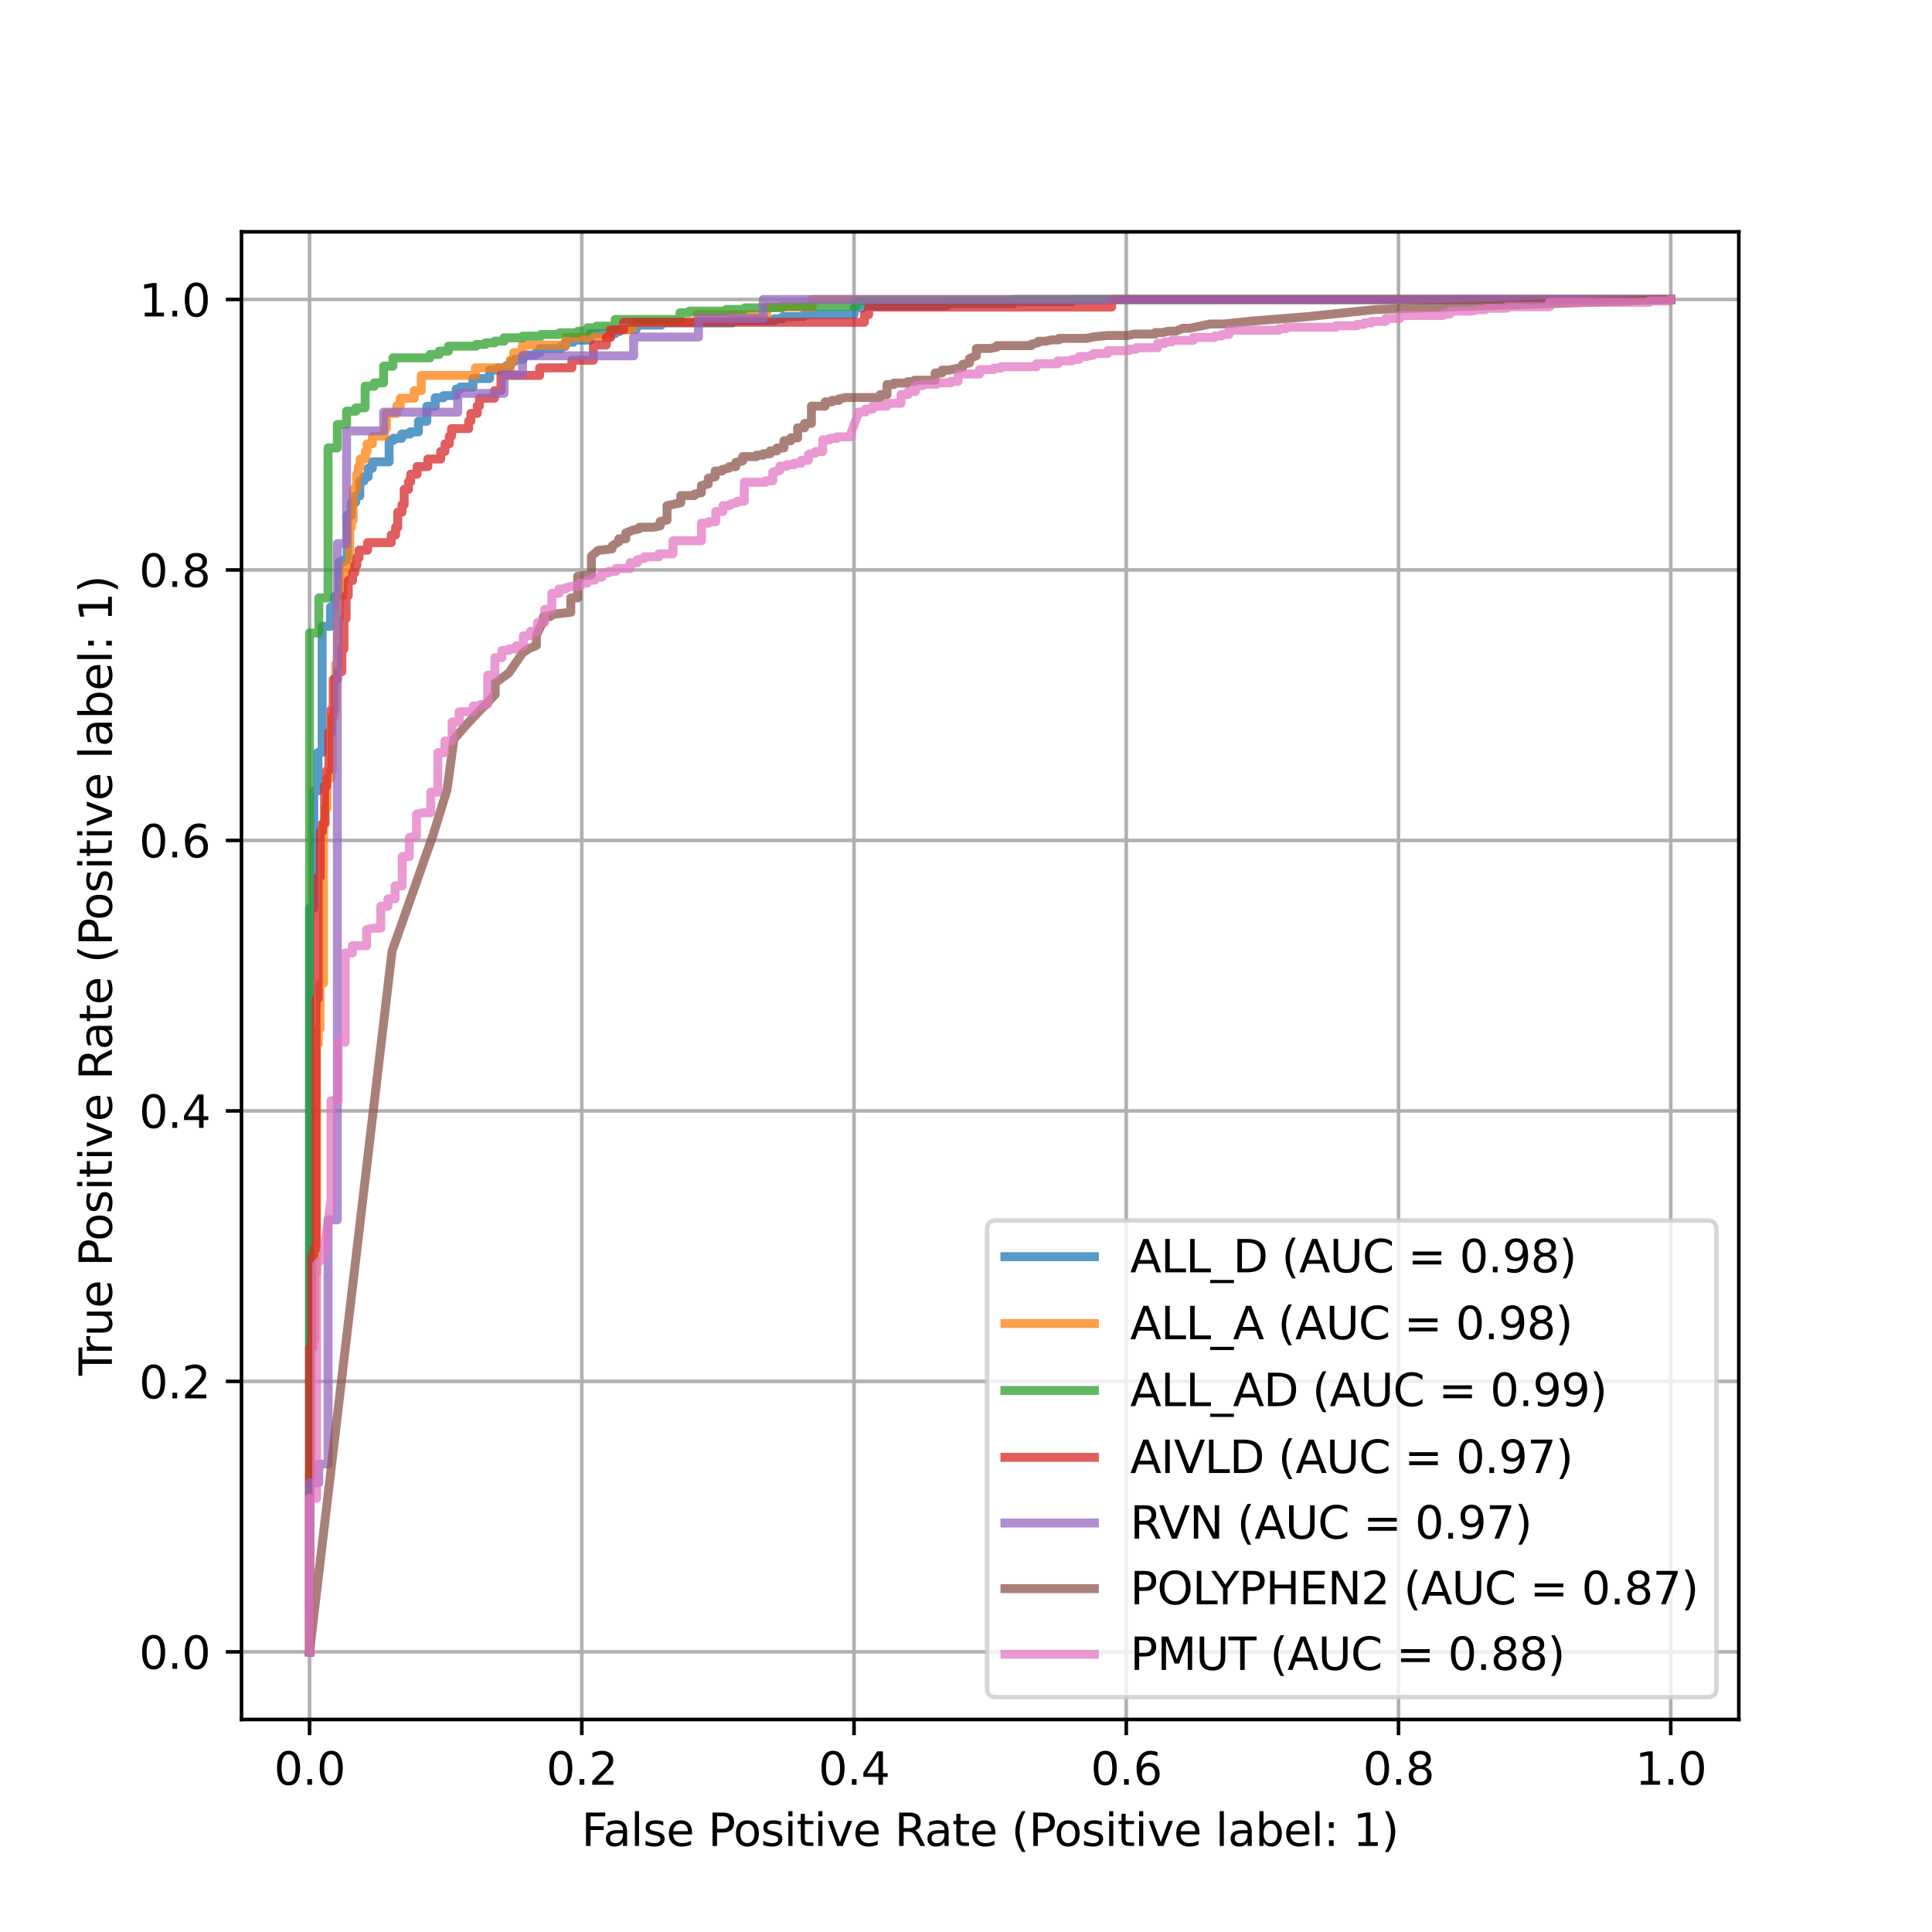 <?xml version="1.0" encoding="utf-8" standalone="no"?>
<!DOCTYPE svg PUBLIC "-//W3C//DTD SVG 1.1//EN"
  "http://www.w3.org/Graphics/SVG/1.1/DTD/svg11.dtd">
<svg xmlns:xlink="http://www.w3.org/1999/xlink" width="432pt" height="432pt" viewBox="0 0 432 432" xmlns="http://www.w3.org/2000/svg" version="1.1">
 <defs>
  <style type="text/css">*{stroke-linejoin: round; stroke-linecap: butt}</style>
 </defs>
 <g id="figure_1">
  <g id="patch_1">
   <path d="M 0 432 
L 432 432 
L 432 0 
L 0 0 
z
" style="fill: #ffffff"/>
  </g>
  <g id="axes_1">
   <g id="patch_2">
    <path d="M 54 384.48 
L 388.8 384.48 
L 388.8 51.84 
L 54 51.84 
z
" style="fill: #ffffff"/>
   </g>
   <g id="matplotlib.axis_1">
    <g id="xtick_1">
     <g id="line2d_1">
      <path d="M 69.218 384.48 
L 69.218 51.84 
" clip-path="url(#p9b40e32cd2)" style="fill: none; stroke: #b0b0b0; stroke-width: 0.8; stroke-linecap: square"/>
     </g>
     <g id="line2d_2">
      <defs>
       <path id="md76ec508ba" d="M 0 0 
L 0 3.5 
" style="stroke: #000000; stroke-width: 0.8"/>
      </defs>
      <g>
       <use xlink:href="#md76ec508ba" x="69.218" y="384.48" style="stroke: #000000; stroke-width: 0.8"/>
      </g>
     </g>
     <g id="text_1">
      <!-- 0.0 -->
      <g transform="translate(61.267 399.078) scale(0.1 -0.1)">
       <defs>
        <path id="DejaVuSans-30" d="M 2034 4250 
Q 1547 4250 1301 3770 
Q 1056 3291 1056 2328 
Q 1056 1369 1301 889 
Q 1547 409 2034 409 
Q 2525 409 2770 889 
Q 3016 1369 3016 2328 
Q 3016 3291 2770 3770 
Q 2525 4250 2034 4250 
z
M 2034 4750 
Q 2819 4750 3233 4129 
Q 3647 3509 3647 2328 
Q 3647 1150 3233 529 
Q 2819 -91 2034 -91 
Q 1250 -91 836 529 
Q 422 1150 422 2328 
Q 422 3509 836 4129 
Q 1250 4750 2034 4750 
z
" transform="scale(0.016)"/>
        <path id="DejaVuSans-2e" d="M 684 794 
L 1344 794 
L 1344 0 
L 684 0 
L 684 794 
z
" transform="scale(0.016)"/>
       </defs>
       <use xlink:href="#DejaVuSans-30"/>
       <use xlink:href="#DejaVuSans-2e" x="63.623"/>
       <use xlink:href="#DejaVuSans-30" x="95.41"/>
      </g>
     </g>
    </g>
    <g id="xtick_2">
     <g id="line2d_3">
      <path d="M 130.091 384.48 
L 130.091 51.84 
" clip-path="url(#p9b40e32cd2)" style="fill: none; stroke: #b0b0b0; stroke-width: 0.8; stroke-linecap: square"/>
     </g>
     <g id="line2d_4">
      <g>
       <use xlink:href="#md76ec508ba" x="130.091" y="384.48" style="stroke: #000000; stroke-width: 0.8"/>
      </g>
     </g>
     <g id="text_2">
      <!-- 0.2 -->
      <g transform="translate(122.139 399.078) scale(0.1 -0.1)">
       <defs>
        <path id="DejaVuSans-32" d="M 1228 531 
L 3431 531 
L 3431 0 
L 469 0 
L 469 531 
Q 828 903 1448 1529 
Q 2069 2156 2228 2338 
Q 2531 2678 2651 2914 
Q 2772 3150 2772 3378 
Q 2772 3750 2511 3984 
Q 2250 4219 1831 4219 
Q 1534 4219 1204 4116 
Q 875 4013 500 3803 
L 500 4441 
Q 881 4594 1212 4672 
Q 1544 4750 1819 4750 
Q 2544 4750 2975 4387 
Q 3406 4025 3406 3419 
Q 3406 3131 3298 2873 
Q 3191 2616 2906 2266 
Q 2828 2175 2409 1742 
Q 1991 1309 1228 531 
z
" transform="scale(0.016)"/>
       </defs>
       <use xlink:href="#DejaVuSans-30"/>
       <use xlink:href="#DejaVuSans-2e" x="63.623"/>
       <use xlink:href="#DejaVuSans-32" x="95.41"/>
      </g>
     </g>
    </g>
    <g id="xtick_3">
     <g id="line2d_5">
      <path d="M 190.964 384.48 
L 190.964 51.84 
" clip-path="url(#p9b40e32cd2)" style="fill: none; stroke: #b0b0b0; stroke-width: 0.8; stroke-linecap: square"/>
     </g>
     <g id="line2d_6">
      <g>
       <use xlink:href="#md76ec508ba" x="190.964" y="384.48" style="stroke: #000000; stroke-width: 0.8"/>
      </g>
     </g>
     <g id="text_3">
      <!-- 0.4 -->
      <g transform="translate(183.012 399.078) scale(0.1 -0.1)">
       <defs>
        <path id="DejaVuSans-34" d="M 2419 4116 
L 825 1625 
L 2419 1625 
L 2419 4116 
z
M 2253 4666 
L 3047 4666 
L 3047 1625 
L 3713 1625 
L 3713 1100 
L 3047 1100 
L 3047 0 
L 2419 0 
L 2419 1100 
L 313 1100 
L 313 1709 
L 2253 4666 
z
" transform="scale(0.016)"/>
       </defs>
       <use xlink:href="#DejaVuSans-30"/>
       <use xlink:href="#DejaVuSans-2e" x="63.623"/>
       <use xlink:href="#DejaVuSans-34" x="95.41"/>
      </g>
     </g>
    </g>
    <g id="xtick_4">
     <g id="line2d_7">
      <path d="M 251.836 384.48 
L 251.836 51.84 
" clip-path="url(#p9b40e32cd2)" style="fill: none; stroke: #b0b0b0; stroke-width: 0.8; stroke-linecap: square"/>
     </g>
     <g id="line2d_8">
      <g>
       <use xlink:href="#md76ec508ba" x="251.836" y="384.48" style="stroke: #000000; stroke-width: 0.8"/>
      </g>
     </g>
     <g id="text_4">
      <!-- 0.6 -->
      <g transform="translate(243.885 399.078) scale(0.1 -0.1)">
       <defs>
        <path id="DejaVuSans-36" d="M 2113 2584 
Q 1688 2584 1439 2293 
Q 1191 2003 1191 1497 
Q 1191 994 1439 701 
Q 1688 409 2113 409 
Q 2538 409 2786 701 
Q 3034 994 3034 1497 
Q 3034 2003 2786 2293 
Q 2538 2584 2113 2584 
z
M 3366 4563 
L 3366 3988 
Q 3128 4100 2886 4159 
Q 2644 4219 2406 4219 
Q 1781 4219 1451 3797 
Q 1122 3375 1075 2522 
Q 1259 2794 1537 2939 
Q 1816 3084 2150 3084 
Q 2853 3084 3261 2657 
Q 3669 2231 3669 1497 
Q 3669 778 3244 343 
Q 2819 -91 2113 -91 
Q 1303 -91 875 529 
Q 447 1150 447 2328 
Q 447 3434 972 4092 
Q 1497 4750 2381 4750 
Q 2619 4750 2861 4703 
Q 3103 4656 3366 4563 
z
" transform="scale(0.016)"/>
       </defs>
       <use xlink:href="#DejaVuSans-30"/>
       <use xlink:href="#DejaVuSans-2e" x="63.623"/>
       <use xlink:href="#DejaVuSans-36" x="95.41"/>
      </g>
     </g>
    </g>
    <g id="xtick_5">
     <g id="line2d_9">
      <path d="M 312.709 384.48 
L 312.709 51.84 
" clip-path="url(#p9b40e32cd2)" style="fill: none; stroke: #b0b0b0; stroke-width: 0.8; stroke-linecap: square"/>
     </g>
     <g id="line2d_10">
      <g>
       <use xlink:href="#md76ec508ba" x="312.709" y="384.48" style="stroke: #000000; stroke-width: 0.8"/>
      </g>
     </g>
     <g id="text_5">
      <!-- 0.8 -->
      <g transform="translate(304.758 399.078) scale(0.1 -0.1)">
       <defs>
        <path id="DejaVuSans-38" d="M 2034 2216 
Q 1584 2216 1326 1975 
Q 1069 1734 1069 1313 
Q 1069 891 1326 650 
Q 1584 409 2034 409 
Q 2484 409 2743 651 
Q 3003 894 3003 1313 
Q 3003 1734 2745 1975 
Q 2488 2216 2034 2216 
z
M 1403 2484 
Q 997 2584 770 2862 
Q 544 3141 544 3541 
Q 544 4100 942 4425 
Q 1341 4750 2034 4750 
Q 2731 4750 3128 4425 
Q 3525 4100 3525 3541 
Q 3525 3141 3298 2862 
Q 3072 2584 2669 2484 
Q 3125 2378 3379 2068 
Q 3634 1759 3634 1313 
Q 3634 634 3220 271 
Q 2806 -91 2034 -91 
Q 1263 -91 848 271 
Q 434 634 434 1313 
Q 434 1759 690 2068 
Q 947 2378 1403 2484 
z
M 1172 3481 
Q 1172 3119 1398 2916 
Q 1625 2713 2034 2713 
Q 2441 2713 2670 2916 
Q 2900 3119 2900 3481 
Q 2900 3844 2670 4047 
Q 2441 4250 2034 4250 
Q 1625 4250 1398 4047 
Q 1172 3844 1172 3481 
z
" transform="scale(0.016)"/>
       </defs>
       <use xlink:href="#DejaVuSans-30"/>
       <use xlink:href="#DejaVuSans-2e" x="63.623"/>
       <use xlink:href="#DejaVuSans-38" x="95.41"/>
      </g>
     </g>
    </g>
    <g id="xtick_6">
     <g id="line2d_11">
      <path d="M 373.582 384.48 
L 373.582 51.84 
" clip-path="url(#p9b40e32cd2)" style="fill: none; stroke: #b0b0b0; stroke-width: 0.8; stroke-linecap: square"/>
     </g>
     <g id="line2d_12">
      <g>
       <use xlink:href="#md76ec508ba" x="373.582" y="384.48" style="stroke: #000000; stroke-width: 0.8"/>
      </g>
     </g>
     <g id="text_6">
      <!-- 1.0 -->
      <g transform="translate(365.63 399.078) scale(0.1 -0.1)">
       <defs>
        <path id="DejaVuSans-31" d="M 794 531 
L 1825 531 
L 1825 4091 
L 703 3866 
L 703 4441 
L 1819 4666 
L 2450 4666 
L 2450 531 
L 3481 531 
L 3481 0 
L 794 0 
L 794 531 
z
" transform="scale(0.016)"/>
       </defs>
       <use xlink:href="#DejaVuSans-31"/>
       <use xlink:href="#DejaVuSans-2e" x="63.623"/>
       <use xlink:href="#DejaVuSans-30" x="95.41"/>
      </g>
     </g>
    </g>
    <g id="text_7">
     <!-- False Positive Rate (Positive label: 1) -->
     <g transform="translate(130.034 412.757) scale(0.1 -0.1)">
      <defs>
       <path id="DejaVuSans-46" d="M 628 4666 
L 3309 4666 
L 3309 4134 
L 1259 4134 
L 1259 2759 
L 3109 2759 
L 3109 2228 
L 1259 2228 
L 1259 0 
L 628 0 
L 628 4666 
z
" transform="scale(0.016)"/>
       <path id="DejaVuSans-61" d="M 2194 1759 
Q 1497 1759 1228 1600 
Q 959 1441 959 1056 
Q 959 750 1161 570 
Q 1363 391 1709 391 
Q 2188 391 2477 730 
Q 2766 1069 2766 1631 
L 2766 1759 
L 2194 1759 
z
M 3341 1997 
L 3341 0 
L 2766 0 
L 2766 531 
Q 2569 213 2275 61 
Q 1981 -91 1556 -91 
Q 1019 -91 701 211 
Q 384 513 384 1019 
Q 384 1609 779 1909 
Q 1175 2209 1959 2209 
L 2766 2209 
L 2766 2266 
Q 2766 2663 2505 2880 
Q 2244 3097 1772 3097 
Q 1472 3097 1187 3025 
Q 903 2953 641 2809 
L 641 3341 
Q 956 3463 1253 3523 
Q 1550 3584 1831 3584 
Q 2591 3584 2966 3190 
Q 3341 2797 3341 1997 
z
" transform="scale(0.016)"/>
       <path id="DejaVuSans-6c" d="M 603 4863 
L 1178 4863 
L 1178 0 
L 603 0 
L 603 4863 
z
" transform="scale(0.016)"/>
       <path id="DejaVuSans-73" d="M 2834 3397 
L 2834 2853 
Q 2591 2978 2328 3040 
Q 2066 3103 1784 3103 
Q 1356 3103 1142 2972 
Q 928 2841 928 2578 
Q 928 2378 1081 2264 
Q 1234 2150 1697 2047 
L 1894 2003 
Q 2506 1872 2764 1633 
Q 3022 1394 3022 966 
Q 3022 478 2636 193 
Q 2250 -91 1575 -91 
Q 1294 -91 989 -36 
Q 684 19 347 128 
L 347 722 
Q 666 556 975 473 
Q 1284 391 1588 391 
Q 1994 391 2212 530 
Q 2431 669 2431 922 
Q 2431 1156 2273 1281 
Q 2116 1406 1581 1522 
L 1381 1569 
Q 847 1681 609 1914 
Q 372 2147 372 2553 
Q 372 3047 722 3315 
Q 1072 3584 1716 3584 
Q 2034 3584 2315 3537 
Q 2597 3491 2834 3397 
z
" transform="scale(0.016)"/>
       <path id="DejaVuSans-65" d="M 3597 1894 
L 3597 1613 
L 953 1613 
Q 991 1019 1311 708 
Q 1631 397 2203 397 
Q 2534 397 2845 478 
Q 3156 559 3463 722 
L 3463 178 
Q 3153 47 2828 -22 
Q 2503 -91 2169 -91 
Q 1331 -91 842 396 
Q 353 884 353 1716 
Q 353 2575 817 3079 
Q 1281 3584 2069 3584 
Q 2775 3584 3186 3129 
Q 3597 2675 3597 1894 
z
M 3022 2063 
Q 3016 2534 2758 2815 
Q 2500 3097 2075 3097 
Q 1594 3097 1305 2825 
Q 1016 2553 972 2059 
L 3022 2063 
z
" transform="scale(0.016)"/>
       <path id="DejaVuSans-20" transform="scale(0.016)"/>
       <path id="DejaVuSans-50" d="M 1259 4147 
L 1259 2394 
L 2053 2394 
Q 2494 2394 2734 2622 
Q 2975 2850 2975 3272 
Q 2975 3691 2734 3919 
Q 2494 4147 2053 4147 
L 1259 4147 
z
M 628 4666 
L 2053 4666 
Q 2838 4666 3239 4311 
Q 3641 3956 3641 3272 
Q 3641 2581 3239 2228 
Q 2838 1875 2053 1875 
L 1259 1875 
L 1259 0 
L 628 0 
L 628 4666 
z
" transform="scale(0.016)"/>
       <path id="DejaVuSans-6f" d="M 1959 3097 
Q 1497 3097 1228 2736 
Q 959 2375 959 1747 
Q 959 1119 1226 758 
Q 1494 397 1959 397 
Q 2419 397 2687 759 
Q 2956 1122 2956 1747 
Q 2956 2369 2687 2733 
Q 2419 3097 1959 3097 
z
M 1959 3584 
Q 2709 3584 3137 3096 
Q 3566 2609 3566 1747 
Q 3566 888 3137 398 
Q 2709 -91 1959 -91 
Q 1206 -91 779 398 
Q 353 888 353 1747 
Q 353 2609 779 3096 
Q 1206 3584 1959 3584 
z
" transform="scale(0.016)"/>
       <path id="DejaVuSans-69" d="M 603 3500 
L 1178 3500 
L 1178 0 
L 603 0 
L 603 3500 
z
M 603 4863 
L 1178 4863 
L 1178 4134 
L 603 4134 
L 603 4863 
z
" transform="scale(0.016)"/>
       <path id="DejaVuSans-74" d="M 1172 4494 
L 1172 3500 
L 2356 3500 
L 2356 3053 
L 1172 3053 
L 1172 1153 
Q 1172 725 1289 603 
Q 1406 481 1766 481 
L 2356 481 
L 2356 0 
L 1766 0 
Q 1100 0 847 248 
Q 594 497 594 1153 
L 594 3053 
L 172 3053 
L 172 3500 
L 594 3500 
L 594 4494 
L 1172 4494 
z
" transform="scale(0.016)"/>
       <path id="DejaVuSans-76" d="M 191 3500 
L 800 3500 
L 1894 563 
L 2988 3500 
L 3597 3500 
L 2284 0 
L 1503 0 
L 191 3500 
z
" transform="scale(0.016)"/>
       <path id="DejaVuSans-52" d="M 2841 2188 
Q 3044 2119 3236 1894 
Q 3428 1669 3622 1275 
L 4263 0 
L 3584 0 
L 2988 1197 
Q 2756 1666 2539 1819 
Q 2322 1972 1947 1972 
L 1259 1972 
L 1259 0 
L 628 0 
L 628 4666 
L 2053 4666 
Q 2853 4666 3247 4331 
Q 3641 3997 3641 3322 
Q 3641 2881 3436 2590 
Q 3231 2300 2841 2188 
z
M 1259 4147 
L 1259 2491 
L 2053 2491 
Q 2509 2491 2742 2702 
Q 2975 2913 2975 3322 
Q 2975 3731 2742 3939 
Q 2509 4147 2053 4147 
L 1259 4147 
z
" transform="scale(0.016)"/>
       <path id="DejaVuSans-28" d="M 1984 4856 
Q 1566 4138 1362 3434 
Q 1159 2731 1159 2009 
Q 1159 1288 1364 580 
Q 1569 -128 1984 -844 
L 1484 -844 
Q 1016 -109 783 600 
Q 550 1309 550 2009 
Q 550 2706 781 3412 
Q 1013 4119 1484 4856 
L 1984 4856 
z
" transform="scale(0.016)"/>
       <path id="DejaVuSans-62" d="M 3116 1747 
Q 3116 2381 2855 2742 
Q 2594 3103 2138 3103 
Q 1681 3103 1420 2742 
Q 1159 2381 1159 1747 
Q 1159 1113 1420 752 
Q 1681 391 2138 391 
Q 2594 391 2855 752 
Q 3116 1113 3116 1747 
z
M 1159 2969 
Q 1341 3281 1617 3432 
Q 1894 3584 2278 3584 
Q 2916 3584 3314 3078 
Q 3713 2572 3713 1747 
Q 3713 922 3314 415 
Q 2916 -91 2278 -91 
Q 1894 -91 1617 61 
Q 1341 213 1159 525 
L 1159 0 
L 581 0 
L 581 4863 
L 1159 4863 
L 1159 2969 
z
" transform="scale(0.016)"/>
       <path id="DejaVuSans-3a" d="M 750 794 
L 1409 794 
L 1409 0 
L 750 0 
L 750 794 
z
M 750 3309 
L 1409 3309 
L 1409 2516 
L 750 2516 
L 750 3309 
z
" transform="scale(0.016)"/>
       <path id="DejaVuSans-29" d="M 513 4856 
L 1013 4856 
Q 1481 4119 1714 3412 
Q 1947 2706 1947 2009 
Q 1947 1309 1714 600 
Q 1481 -109 1013 -844 
L 513 -844 
Q 928 -128 1133 580 
Q 1338 1288 1338 2009 
Q 1338 2731 1133 3434 
Q 928 4138 513 4856 
z
" transform="scale(0.016)"/>
      </defs>
      <use xlink:href="#DejaVuSans-46"/>
      <use xlink:href="#DejaVuSans-61" x="48.395"/>
      <use xlink:href="#DejaVuSans-6c" x="109.674"/>
      <use xlink:href="#DejaVuSans-73" x="137.457"/>
      <use xlink:href="#DejaVuSans-65" x="189.557"/>
      <use xlink:href="#DejaVuSans-20" x="251.08"/>
      <use xlink:href="#DejaVuSans-50" x="282.867"/>
      <use xlink:href="#DejaVuSans-6f" x="339.545"/>
      <use xlink:href="#DejaVuSans-73" x="400.727"/>
      <use xlink:href="#DejaVuSans-69" x="452.826"/>
      <use xlink:href="#DejaVuSans-74" x="480.609"/>
      <use xlink:href="#DejaVuSans-69" x="519.818"/>
      <use xlink:href="#DejaVuSans-76" x="547.602"/>
      <use xlink:href="#DejaVuSans-65" x="606.781"/>
      <use xlink:href="#DejaVuSans-20" x="668.305"/>
      <use xlink:href="#DejaVuSans-52" x="700.092"/>
      <use xlink:href="#DejaVuSans-61" x="767.324"/>
      <use xlink:href="#DejaVuSans-74" x="828.604"/>
      <use xlink:href="#DejaVuSans-65" x="867.812"/>
      <use xlink:href="#DejaVuSans-20" x="929.336"/>
      <use xlink:href="#DejaVuSans-28" x="961.123"/>
      <use xlink:href="#DejaVuSans-50" x="1000.137"/>
      <use xlink:href="#DejaVuSans-6f" x="1056.814"/>
      <use xlink:href="#DejaVuSans-73" x="1117.996"/>
      <use xlink:href="#DejaVuSans-69" x="1170.096"/>
      <use xlink:href="#DejaVuSans-74" x="1197.879"/>
      <use xlink:href="#DejaVuSans-69" x="1237.088"/>
      <use xlink:href="#DejaVuSans-76" x="1264.871"/>
      <use xlink:href="#DejaVuSans-65" x="1324.051"/>
      <use xlink:href="#DejaVuSans-20" x="1385.574"/>
      <use xlink:href="#DejaVuSans-6c" x="1417.361"/>
      <use xlink:href="#DejaVuSans-61" x="1445.145"/>
      <use xlink:href="#DejaVuSans-62" x="1506.424"/>
      <use xlink:href="#DejaVuSans-65" x="1569.9"/>
      <use xlink:href="#DejaVuSans-6c" x="1631.424"/>
      <use xlink:href="#DejaVuSans-3a" x="1659.207"/>
      <use xlink:href="#DejaVuSans-20" x="1692.898"/>
      <use xlink:href="#DejaVuSans-31" x="1724.686"/>
      <use xlink:href="#DejaVuSans-29" x="1788.309"/>
     </g>
    </g>
   </g>
   <g id="matplotlib.axis_2">
    <g id="ytick_1">
     <g id="line2d_13">
      <path d="M 54 369.36 
L 388.8 369.36 
" clip-path="url(#p9b40e32cd2)" style="fill: none; stroke: #b0b0b0; stroke-width: 0.8; stroke-linecap: square"/>
     </g>
     <g id="line2d_14">
      <defs>
       <path id="mf85afe53c6" d="M 0 0 
L -3.5 0 
" style="stroke: #000000; stroke-width: 0.8"/>
      </defs>
      <g>
       <use xlink:href="#mf85afe53c6" x="54" y="369.36" style="stroke: #000000; stroke-width: 0.8"/>
      </g>
     </g>
     <g id="text_8">
      <!-- 0.0 -->
      <g transform="translate(31.097 373.159) scale(0.1 -0.1)">
       <use xlink:href="#DejaVuSans-30"/>
       <use xlink:href="#DejaVuSans-2e" x="63.623"/>
       <use xlink:href="#DejaVuSans-30" x="95.41"/>
      </g>
     </g>
    </g>
    <g id="ytick_2">
     <g id="line2d_15">
      <path d="M 54 308.88 
L 388.8 308.88 
" clip-path="url(#p9b40e32cd2)" style="fill: none; stroke: #b0b0b0; stroke-width: 0.8; stroke-linecap: square"/>
     </g>
     <g id="line2d_16">
      <g>
       <use xlink:href="#mf85afe53c6" x="54" y="308.88" style="stroke: #000000; stroke-width: 0.8"/>
      </g>
     </g>
     <g id="text_9">
      <!-- 0.2 -->
      <g transform="translate(31.097 312.679) scale(0.1 -0.1)">
       <use xlink:href="#DejaVuSans-30"/>
       <use xlink:href="#DejaVuSans-2e" x="63.623"/>
       <use xlink:href="#DejaVuSans-32" x="95.41"/>
      </g>
     </g>
    </g>
    <g id="ytick_3">
     <g id="line2d_17">
      <path d="M 54 248.4 
L 388.8 248.4 
" clip-path="url(#p9b40e32cd2)" style="fill: none; stroke: #b0b0b0; stroke-width: 0.8; stroke-linecap: square"/>
     </g>
     <g id="line2d_18">
      <g>
       <use xlink:href="#mf85afe53c6" x="54" y="248.4" style="stroke: #000000; stroke-width: 0.8"/>
      </g>
     </g>
     <g id="text_10">
      <!-- 0.4 -->
      <g transform="translate(31.097 252.199) scale(0.1 -0.1)">
       <use xlink:href="#DejaVuSans-30"/>
       <use xlink:href="#DejaVuSans-2e" x="63.623"/>
       <use xlink:href="#DejaVuSans-34" x="95.41"/>
      </g>
     </g>
    </g>
    <g id="ytick_4">
     <g id="line2d_19">
      <path d="M 54 187.92 
L 388.8 187.92 
" clip-path="url(#p9b40e32cd2)" style="fill: none; stroke: #b0b0b0; stroke-width: 0.8; stroke-linecap: square"/>
     </g>
     <g id="line2d_20">
      <g>
       <use xlink:href="#mf85afe53c6" x="54" y="187.92" style="stroke: #000000; stroke-width: 0.8"/>
      </g>
     </g>
     <g id="text_11">
      <!-- 0.6 -->
      <g transform="translate(31.097 191.719) scale(0.1 -0.1)">
       <use xlink:href="#DejaVuSans-30"/>
       <use xlink:href="#DejaVuSans-2e" x="63.623"/>
       <use xlink:href="#DejaVuSans-36" x="95.41"/>
      </g>
     </g>
    </g>
    <g id="ytick_5">
     <g id="line2d_21">
      <path d="M 54 127.44 
L 388.8 127.44 
" clip-path="url(#p9b40e32cd2)" style="fill: none; stroke: #b0b0b0; stroke-width: 0.8; stroke-linecap: square"/>
     </g>
     <g id="line2d_22">
      <g>
       <use xlink:href="#mf85afe53c6" x="54" y="127.44" style="stroke: #000000; stroke-width: 0.8"/>
      </g>
     </g>
     <g id="text_12">
      <!-- 0.8 -->
      <g transform="translate(31.097 131.239) scale(0.1 -0.1)">
       <use xlink:href="#DejaVuSans-30"/>
       <use xlink:href="#DejaVuSans-2e" x="63.623"/>
       <use xlink:href="#DejaVuSans-38" x="95.41"/>
      </g>
     </g>
    </g>
    <g id="ytick_6">
     <g id="line2d_23">
      <path d="M 54 66.96 
L 388.8 66.96 
" clip-path="url(#p9b40e32cd2)" style="fill: none; stroke: #b0b0b0; stroke-width: 0.8; stroke-linecap: square"/>
     </g>
     <g id="line2d_24">
      <g>
       <use xlink:href="#mf85afe53c6" x="54" y="66.96" style="stroke: #000000; stroke-width: 0.8"/>
      </g>
     </g>
     <g id="text_13">
      <!-- 1.0 -->
      <g transform="translate(31.097 70.759) scale(0.1 -0.1)">
       <use xlink:href="#DejaVuSans-31"/>
       <use xlink:href="#DejaVuSans-2e" x="63.623"/>
       <use xlink:href="#DejaVuSans-30" x="95.41"/>
      </g>
     </g>
    </g>
    <g id="text_14">
     <!-- True Positive Rate (Positive label: 1) -->
     <g transform="translate(25.017 307.589) rotate(-90) scale(0.1 -0.1)">
      <defs>
       <path id="DejaVuSans-54" d="M -19 4666 
L 3928 4666 
L 3928 4134 
L 2272 4134 
L 2272 0 
L 1638 0 
L 1638 4134 
L -19 4134 
L -19 4666 
z
" transform="scale(0.016)"/>
       <path id="DejaVuSans-72" d="M 2631 2963 
Q 2534 3019 2420 3045 
Q 2306 3072 2169 3072 
Q 1681 3072 1420 2755 
Q 1159 2438 1159 1844 
L 1159 0 
L 581 0 
L 581 3500 
L 1159 3500 
L 1159 2956 
Q 1341 3275 1631 3429 
Q 1922 3584 2338 3584 
Q 2397 3584 2469 3576 
Q 2541 3569 2628 3553 
L 2631 2963 
z
" transform="scale(0.016)"/>
       <path id="DejaVuSans-75" d="M 544 1381 
L 544 3500 
L 1119 3500 
L 1119 1403 
Q 1119 906 1312 657 
Q 1506 409 1894 409 
Q 2359 409 2629 706 
Q 2900 1003 2900 1516 
L 2900 3500 
L 3475 3500 
L 3475 0 
L 2900 0 
L 2900 538 
Q 2691 219 2414 64 
Q 2138 -91 1772 -91 
Q 1169 -91 856 284 
Q 544 659 544 1381 
z
M 1991 3584 
L 1991 3584 
z
" transform="scale(0.016)"/>
      </defs>
      <use xlink:href="#DejaVuSans-54"/>
      <use xlink:href="#DejaVuSans-72" x="46.334"/>
      <use xlink:href="#DejaVuSans-75" x="87.447"/>
      <use xlink:href="#DejaVuSans-65" x="150.826"/>
      <use xlink:href="#DejaVuSans-20" x="212.35"/>
      <use xlink:href="#DejaVuSans-50" x="244.137"/>
      <use xlink:href="#DejaVuSans-6f" x="300.814"/>
      <use xlink:href="#DejaVuSans-73" x="361.996"/>
      <use xlink:href="#DejaVuSans-69" x="414.096"/>
      <use xlink:href="#DejaVuSans-74" x="441.879"/>
      <use xlink:href="#DejaVuSans-69" x="481.088"/>
      <use xlink:href="#DejaVuSans-76" x="508.871"/>
      <use xlink:href="#DejaVuSans-65" x="568.051"/>
      <use xlink:href="#DejaVuSans-20" x="629.574"/>
      <use xlink:href="#DejaVuSans-52" x="661.361"/>
      <use xlink:href="#DejaVuSans-61" x="728.594"/>
      <use xlink:href="#DejaVuSans-74" x="789.873"/>
      <use xlink:href="#DejaVuSans-65" x="829.082"/>
      <use xlink:href="#DejaVuSans-20" x="890.605"/>
      <use xlink:href="#DejaVuSans-28" x="922.393"/>
      <use xlink:href="#DejaVuSans-50" x="961.406"/>
      <use xlink:href="#DejaVuSans-6f" x="1018.084"/>
      <use xlink:href="#DejaVuSans-73" x="1079.266"/>
      <use xlink:href="#DejaVuSans-69" x="1131.365"/>
      <use xlink:href="#DejaVuSans-74" x="1159.148"/>
      <use xlink:href="#DejaVuSans-69" x="1198.357"/>
      <use xlink:href="#DejaVuSans-76" x="1226.141"/>
      <use xlink:href="#DejaVuSans-65" x="1285.32"/>
      <use xlink:href="#DejaVuSans-20" x="1346.844"/>
      <use xlink:href="#DejaVuSans-6c" x="1378.631"/>
      <use xlink:href="#DejaVuSans-61" x="1406.414"/>
      <use xlink:href="#DejaVuSans-62" x="1467.693"/>
      <use xlink:href="#DejaVuSans-65" x="1531.17"/>
      <use xlink:href="#DejaVuSans-6c" x="1592.693"/>
      <use xlink:href="#DejaVuSans-3a" x="1620.477"/>
      <use xlink:href="#DejaVuSans-20" x="1654.168"/>
      <use xlink:href="#DejaVuSans-31" x="1685.955"/>
      <use xlink:href="#DejaVuSans-29" x="1749.578"/>
     </g>
    </g>
   </g>
   <g id="line2d_25">
    <path d="M 69.218 369.36 
L 69.218 203.112 
L 70.155 203.112 
L 70.155 176.837 
L 71.091 176.837 
L 71.091 168.238 
L 72.028 168.238 
L 72.028 140.052 
L 73.901 140.052 
L 73.901 135.752 
L 74.837 135.752 
L 74.837 133.364 
L 75.774 133.364 
L 75.774 125.72 
L 76.71 125.72 
L 76.71 125.242 
L 77.647 125.242 
L 77.647 115.21 
L 78.583 115.21 
L 78.583 112.344 
L 79.52 112.344 
L 79.52 110.911 
L 80.456 110.911 
L 80.456 107.567 
L 81.393 107.567 
L 81.393 106.611 
L 82.329 106.611 
L 82.329 104.7 
L 83.266 104.7 
L 83.266 103.267 
L 87.012 103.267 
L 87.012 98.49 
L 87.948 98.49 
L 87.948 98.012 
L 89.821 98.012 
L 89.821 97.057 
L 91.694 97.057 
L 91.694 96.579 
L 93.567 96.579 
L 93.567 94.19 
L 95.44 94.19 
L 95.44 90.846 
L 97.313 90.846 
L 97.313 88.935 
L 99.186 88.935 
L 99.186 88.458 
L 101.996 88.458 
L 101.996 87.024 
L 102.932 87.024 
L 102.932 86.547 
L 105.742 86.547 
L 105.742 84.636 
L 109.488 84.636 
L 109.488 82.725 
L 111.361 82.725 
L 111.361 82.247 
L 113.234 82.247 
L 113.234 81.769 
L 114.17 81.769 
L 114.17 80.814 
L 115.107 80.814 
L 115.107 80.336 
L 116.98 80.336 
L 116.98 79.381 
L 119.789 79.381 
L 119.789 78.903 
L 120.726 78.903 
L 120.726 77.948 
L 125.408 77.948 
L 125.408 77.47 
L 126.345 77.47 
L 126.345 76.515 
L 128.218 76.515 
L 128.218 76.037 
L 131.964 76.037 
L 131.964 74.604 
L 137.583 74.604 
L 137.583 74.126 
L 138.519 74.126 
L 138.519 73.648 
L 142.265 73.648 
L 142.265 72.693 
L 147.884 72.693 
L 147.884 72.215 
L 163.805 72.215 
L 163.805 71.737 
L 173.17 71.737 
L 173.17 71.26 
L 175.043 71.26 
L 175.043 70.782 
L 179.726 70.782 
L 179.726 70.304 
L 190.964 70.304 
L 190.964 68.871 
L 192.837 68.871 
L 192.837 68.393 
L 211.567 68.393 
L 211.567 67.915 
L 226.551 67.915 
L 226.551 67.438 
L 239.662 67.438 
L 239.662 66.96 
L 373.582 66.96 
L 373.582 66.96 
" clip-path="url(#p9b40e32cd2)" style="fill: none; stroke: #1f77b4; stroke-opacity: 0.75; stroke-width: 2; stroke-linecap: square"/>
   </g>
   <g id="line2d_26">
    <path d="M 69.218 369.36 
L 69.218 328.587 
L 69.608 328.587 
L 69.608 301.405 
L 69.999 301.405 
L 69.999 299.706 
L 70.389 299.706 
L 70.389 284.416 
L 70.779 284.416 
L 70.779 233.45 
L 71.169 233.45 
L 71.169 230.052 
L 71.559 230.052 
L 71.559 219.859 
L 72.34 219.859 
L 72.34 184.182 
L 72.73 184.182 
L 72.73 180.785 
L 73.12 180.785 
L 73.12 173.989 
L 73.901 173.989 
L 73.901 172.29 
L 74.291 172.29 
L 74.291 160.398 
L 74.681 160.398 
L 74.681 158.699 
L 75.071 158.699 
L 75.071 148.506 
L 75.462 148.506 
L 75.462 138.313 
L 75.852 138.313 
L 75.852 133.216 
L 76.632 133.216 
L 76.632 129.818 
L 77.022 129.818 
L 77.022 128.12 
L 77.413 128.12 
L 77.413 126.421 
L 78.193 126.421 
L 78.193 117.926 
L 78.583 117.926 
L 78.583 116.227 
L 78.973 116.227 
L 78.973 109.432 
L 79.754 109.432 
L 79.754 106.034 
L 80.144 106.034 
L 80.144 104.335 
L 80.534 104.335 
L 80.534 102.636 
L 81.705 102.636 
L 81.705 100.938 
L 82.095 100.938 
L 82.095 99.239 
L 83.266 99.239 
L 83.266 97.54 
L 85.997 97.54 
L 85.997 95.841 
L 86.387 95.841 
L 86.387 92.443 
L 88.729 92.443 
L 88.729 90.744 
L 89.509 90.744 
L 89.509 89.045 
L 92.631 89.045 
L 92.631 87.347 
L 94.192 87.347 
L 94.192 83.949 
L 106.288 83.949 
L 106.288 82.25 
L 114.092 82.25 
L 114.092 80.551 
L 114.873 80.551 
L 114.873 78.852 
L 116.824 78.852 
L 116.824 77.153 
L 126.579 77.153 
L 126.579 75.454 
L 136.334 75.454 
L 136.334 73.756 
L 141.407 73.756 
L 141.407 72.057 
L 155.845 72.057 
L 155.845 70.358 
L 171.453 70.358 
L 171.453 68.659 
L 181.599 68.659 
L 181.599 66.96 
L 373.582 66.96 
L 373.582 66.96 
" clip-path="url(#p9b40e32cd2)" style="fill: none; stroke: #ff7f0e; stroke-opacity: 0.75; stroke-width: 2; stroke-linecap: square"/>
   </g>
   <g id="line2d_27">
    <path d="M 69.218 369.36 
L 69.218 365.631 
L 69.218 361.903 
L 69.218 361.53 
L 69.218 360.784 
L 69.218 355.564 
L 69.218 354.445 
L 69.218 353.699 
L 69.218 344.75 
L 69.218 344.378 
L 69.218 343.632 
L 69.218 334.683 
L 69.218 332.446 
L 69.218 330.581 
L 69.218 329.835 
L 69.218 325.361 
L 69.218 323.869 
L 69.218 321.259 
L 69.218 320.514 
L 69.218 316.412 
L 69.218 314.175 
L 69.218 311.938 
L 69.218 311.192 
L 69.218 306.717 
L 69.218 305.972 
L 69.218 298.514 
L 69.218 297.768 
L 69.218 277.26 
L 69.218 276.515 
L 69.218 275.023 
L 69.218 273.532 
L 69.218 141.535 
L 71.289 141.535 
L 71.289 133.704 
L 73.359 133.704 
L 73.359 100.146 
L 75.43 100.146 
L 75.43 94.925 
L 77.5 94.925 
L 77.5 91.942 
L 79.571 91.942 
L 79.571 91.197 
L 81.641 91.197 
L 81.641 86.349 
L 83.712 86.349 
L 83.712 85.604 
L 85.782 85.604 
L 85.782 81.875 
L 87.853 81.875 
L 87.853 80.011 
L 96.135 80.011 
L 96.135 79.265 
L 98.205 79.265 
L 98.205 78.519 
L 100.276 78.519 
L 100.276 77.4 
L 106.487 77.4 
L 106.487 77.028 
L 108.558 77.028 
L 108.558 76.655 
L 110.628 76.655 
L 110.628 76.282 
L 112.699 76.282 
L 112.699 75.536 
L 116.84 75.536 
L 116.84 75.163 
L 120.981 75.163 
L 120.981 74.79 
L 125.122 74.79 
L 125.122 74.417 
L 129.263 74.417 
L 129.263 74.045 
L 131.333 74.045 
L 131.333 73.299 
L 133.404 73.299 
L 133.404 72.926 
L 137.545 72.926 
L 137.545 71.434 
L 152.038 71.434 
L 152.038 69.943 
L 154.109 69.943 
L 154.109 69.57 
L 162.391 69.57 
L 162.391 69.197 
L 166.532 69.197 
L 166.532 68.824 
L 174.814 68.824 
L 174.814 68.451 
L 191.378 68.451 
L 191.378 67.333 
L 226.576 67.333 
L 226.576 66.96 
L 373.582 66.96 
" clip-path="url(#p9b40e32cd2)" style="fill: none; stroke: #2ca02c; stroke-opacity: 0.75; stroke-width: 2; stroke-linecap: square"/>
   </g>
   <g id="line2d_28">
    <path d="M 69.218 369.36 
L 69.218 301.405 
L 69.699 301.405 
L 69.699 281.018 
L 70.18 281.018 
L 70.18 279.32 
L 70.661 279.32 
L 70.661 223.257 
L 71.141 223.257 
L 71.141 196.075 
L 71.622 196.075 
L 71.622 185.881 
L 72.103 185.881 
L 72.103 184.182 
L 72.584 184.182 
L 72.584 175.688 
L 73.065 175.688 
L 73.065 172.29 
L 73.546 172.29 
L 73.546 163.796 
L 74.026 163.796 
L 74.026 158.699 
L 74.507 158.699 
L 74.507 151.904 
L 75.469 151.904 
L 75.469 150.205 
L 76.431 150.205 
L 76.431 145.108 
L 76.911 145.108 
L 76.911 138.313 
L 77.392 138.313 
L 77.392 133.216 
L 77.873 133.216 
L 77.873 129.818 
L 78.835 129.818 
L 78.835 128.12 
L 79.316 128.12 
L 79.316 126.421 
L 79.796 126.421 
L 79.796 124.722 
L 80.277 124.722 
L 80.277 123.023 
L 82.201 123.023 
L 82.201 121.324 
L 87.49 121.324 
L 87.49 119.625 
L 88.451 119.625 
L 88.451 117.926 
L 88.932 117.926 
L 88.932 114.529 
L 89.894 114.529 
L 89.894 112.83 
L 90.375 112.83 
L 90.375 109.432 
L 91.336 109.432 
L 91.336 107.733 
L 91.817 107.733 
L 91.817 106.034 
L 93.26 106.034 
L 93.26 104.335 
L 95.664 104.335 
L 95.664 102.636 
L 98.549 102.636 
L 98.549 100.938 
L 99.51 100.938 
L 99.51 99.239 
L 100.472 99.239 
L 100.472 97.54 
L 100.953 97.54 
L 100.953 95.841 
L 104.799 95.841 
L 104.799 94.142 
L 105.28 94.142 
L 105.28 92.443 
L 106.723 92.443 
L 106.723 90.744 
L 107.204 90.744 
L 107.204 89.045 
L 110.569 89.045 
L 110.569 87.347 
L 112.012 87.347 
L 112.012 83.949 
L 120.667 83.949 
L 120.667 82.25 
L 127.879 82.25 
L 127.879 80.551 
L 132.687 80.551 
L 132.687 77.153 
L 135.572 77.153 
L 135.572 75.454 
L 136.534 75.454 
L 136.534 73.756 
L 139.419 73.756 
L 139.419 72.057 
L 193.272 72.057 
L 193.272 70.358 
L 194.233 70.358 
L 194.233 68.659 
L 248.567 68.659 
L 248.567 66.96 
L 373.582 66.96 
L 373.582 66.96 
" clip-path="url(#p9b40e32cd2)" style="fill: none; stroke: #d62728; stroke-opacity: 0.75; stroke-width: 2; stroke-linecap: square"/>
   </g>
   <g id="line2d_29">
    <path d="M 69.218 369.36 
L 69.218 365.16 
L 69.218 331.56 
L 71.289 331.56 
L 71.289 327.36 
L 73.359 327.36 
L 73.359 272.76 
L 75.43 272.76 
L 75.43 121.56 
L 77.5 121.56 
L 77.5 96.36 
L 85.782 96.36 
L 85.782 92.16 
L 102.346 92.16 
L 102.346 87.96 
L 112.699 87.96 
L 112.699 83.76 
L 116.84 83.76 
L 116.84 79.56 
L 141.686 79.56 
L 141.686 75.36 
L 156.179 75.36 
L 156.179 71.16 
L 170.673 71.16 
L 170.673 66.96 
L 373.582 66.96 
" clip-path="url(#p9b40e32cd2)" style="fill: none; stroke: #9467bd; stroke-opacity: 0.75; stroke-width: 2; stroke-linecap: square"/>
   </g>
   <g id="line2d_30">
    <path d="M 69.218 369.36 
L 87.664 212.679 
L 96.888 186.566 
L 99.962 176.572 
L 101.499 165.288 
L 104.574 161.742 
L 110.722 155.294 
L 110.722 152.715 
L 113.797 150.459 
L 116.871 145.945 
L 118.408 144.978 
L 119.945 144.333 
L 119.945 142.076 
L 121.483 138.853 
L 121.483 137.885 
L 123.02 137.885 
L 123.02 137.563 
L 124.557 137.241 
L 127.631 136.918 
L 127.631 133.694 
L 129.169 133.694 
L 129.169 128.859 
L 132.243 128.536 
L 132.243 124.345 
L 133.78 123.056 
L 136.855 122.733 
L 136.855 122.088 
L 138.392 121.121 
L 138.392 120.476 
L 139.929 120.476 
L 139.929 119.187 
L 141.466 118.542 
L 143.003 118.22 
L 143.003 117.897 
L 146.078 117.897 
L 147.615 117.575 
L 147.615 116.608 
L 149.152 116.285 
L 149.152 113.061 
L 152.226 112.417 
L 152.226 110.805 
L 155.301 110.805 
L 155.301 110.482 
L 156.838 110.16 
L 156.838 108.548 
L 158.375 108.226 
L 158.375 106.936 
L 159.912 106.614 
L 159.912 105.324 
L 161.45 105.324 
L 161.45 105.002 
L 162.987 104.679 
L 162.987 104.357 
L 164.524 104.357 
L 164.524 103.39 
L 166.061 103.067 
L 166.061 102.1 
L 169.136 102.1 
L 169.136 101.778 
L 170.673 101.778 
L 170.673 101.456 
L 172.21 101.456 
L 172.21 100.811 
L 173.747 100.811 
L 173.747 100.166 
L 175.284 100.166 
L 175.284 98.554 
L 176.821 98.554 
L 176.821 97.909 
L 178.359 97.909 
L 178.359 95.653 
L 179.896 95.653 
L 179.896 94.685 
L 181.433 94.685 
L 181.433 90.817 
L 184.507 90.817 
L 184.507 89.85 
L 186.045 89.85 
L 186.045 89.527 
L 187.582 89.527 
L 187.582 89.205 
L 189.119 88.882 
L 196.805 88.882 
L 196.805 88.238 
L 198.342 88.238 
L 198.342 85.981 
L 199.879 85.981 
L 199.879 85.659 
L 202.954 85.659 
L 202.954 85.336 
L 204.491 85.336 
L 204.491 85.014 
L 209.102 85.014 
L 209.102 83.402 
L 210.64 83.402 
L 210.64 82.757 
L 212.177 82.757 
L 215.251 82.112 
L 215.251 81.467 
L 216.788 81.145 
L 216.788 80.178 
L 218.326 79.533 
L 218.326 77.921 
L 221.4 77.921 
L 222.937 77.599 
L 222.937 77.276 
L 230.623 77.276 
L 230.623 76.954 
L 232.16 76.632 
L 232.16 76.309 
L 233.698 76.309 
L 235.235 75.987 
L 236.772 75.987 
L 236.772 75.664 
L 242.921 75.664 
L 244.458 75.342 
L 247.532 75.02 
L 252.144 75.02 
L 253.681 74.697 
L 258.293 74.697 
L 258.293 74.375 
L 259.83 74.375 
L 261.367 74.053 
L 262.904 74.053 
L 264.441 73.408 
L 265.979 73.408 
L 270.59 72.441 
L 273.664 72.441 
L 279.813 71.796 
L 292.111 70.829 
L 307.483 69.217 
L 373.582 66.96 
L 373.582 66.96 
" clip-path="url(#p9b40e32cd2)" style="fill: none; stroke: #8c564b; stroke-opacity: 0.75; stroke-width: 2; stroke-linecap: square"/>
   </g>
   <g id="line2d_31">
    <path d="M 69.218 369.36 
L 69.218 335.034 
L 70.812 335.034 
L 70.812 282.726 
L 72.405 281.092 
L 72.405 280.111 
L 73.999 268.342 
L 73.999 246.112 
L 75.592 246.112 
L 75.592 233.035 
L 77.186 233.035 
L 77.186 213.093 
L 78.779 213.093 
L 78.779 211.458 
L 81.966 211.458 
L 81.966 207.862 
L 83.56 207.535 
L 85.153 207.535 
L 85.153 202.631 
L 86.747 202.631 
L 86.747 200.997 
L 88.341 200.997 
L 88.341 198.054 
L 89.934 198.054 
L 89.934 191.516 
L 91.528 191.516 
L 91.528 187.266 
L 93.121 186.939 
L 93.121 182.035 
L 94.715 181.709 
L 96.308 181.709 
L 96.308 177.132 
L 97.902 177.132 
L 97.902 168.305 
L 99.495 168.305 
L 99.495 165.69 
L 101.089 165.69 
L 101.089 161.44 
L 102.682 161.44 
L 102.682 159.151 
L 105.869 159.151 
L 105.869 157.843 
L 107.463 157.843 
L 107.463 157.517 
L 109.056 157.517 
L 109.056 150.978 
L 110.65 150.978 
L 110.65 147.055 
L 112.243 147.055 
L 112.243 145.421 
L 113.837 145.421 
L 113.837 145.094 
L 115.43 145.094 
L 115.43 144.44 
L 117.024 144.44 
L 117.024 142.151 
L 118.618 142.151 
L 118.618 141.171 
L 120.211 141.171 
L 120.211 139.209 
L 121.805 139.209 
L 121.805 136.267 
L 123.398 136.267 
L 123.398 132.671 
L 124.992 132.671 
L 124.992 131.69 
L 126.585 131.69 
L 126.585 131.363 
L 128.179 131.036 
L 129.772 131.036 
L 129.772 130.382 
L 131.366 130.382 
L 131.366 129.728 
L 132.959 129.728 
L 132.959 129.075 
L 134.553 129.075 
L 134.553 128.094 
L 136.146 128.094 
L 136.146 127.767 
L 137.74 127.767 
L 137.74 127.113 
L 140.927 127.113 
L 140.927 125.805 
L 142.52 125.805 
L 142.52 125.152 
L 144.114 124.825 
L 144.114 124.498 
L 147.301 124.498 
L 147.301 123.844 
L 150.488 123.844 
L 150.488 120.902 
L 156.862 120.902 
L 156.862 116.979 
L 158.456 116.979 
L 158.456 116.652 
L 160.049 116.652 
L 160.049 114.363 
L 161.643 114.363 
L 161.643 113.056 
L 163.236 113.056 
L 163.236 112.729 
L 164.83 112.402 
L 164.83 112.075 
L 166.423 112.075 
L 166.423 107.825 
L 171.204 107.825 
L 171.204 107.498 
L 172.797 107.498 
L 172.797 105.536 
L 174.391 105.21 
L 174.391 104.229 
L 175.984 104.229 
L 175.984 103.902 
L 177.578 103.902 
L 177.578 103.575 
L 179.172 103.575 
L 179.172 102.921 
L 180.765 102.921 
L 180.765 101.613 
L 182.359 101.286 
L 182.359 100.96 
L 183.952 100.96 
L 183.952 98.344 
L 185.546 98.344 
L 185.546 98.017 
L 187.139 98.017 
L 187.139 97.69 
L 190.326 97.69 
L 190.326 96.71 
L 191.92 92.46 
L 191.92 92.133 
L 193.513 92.133 
L 193.513 91.479 
L 195.107 91.479 
L 195.107 90.825 
L 198.294 90.825 
L 198.294 90.171 
L 201.481 90.171 
L 201.481 88.21 
L 203.074 88.21 
L 203.074 87.556 
L 204.668 87.556 
L 204.668 86.248 
L 206.261 86.248 
L 206.261 85.921 
L 209.449 85.921 
L 209.449 85.594 
L 212.636 85.594 
L 212.636 85.267 
L 214.229 85.267 
L 214.229 83.633 
L 219.01 83.633 
L 219.01 82.652 
L 222.197 82.652 
L 222.197 82.325 
L 223.79 82.325 
L 223.79 81.998 
L 231.758 81.998 
L 231.758 81.344 
L 236.539 81.344 
L 236.539 80.691 
L 239.726 80.691 
L 239.726 80.364 
L 241.319 80.364 
L 241.319 79.71 
L 242.913 79.71 
L 244.506 79.383 
L 244.506 79.056 
L 247.693 79.056 
L 247.693 78.402 
L 252.474 78.402 
L 252.474 78.075 
L 254.067 78.075 
L 254.067 77.748 
L 258.848 77.748 
L 258.848 76.768 
L 260.441 76.768 
L 260.441 76.441 
L 262.035 76.441 
L 262.035 76.114 
L 266.816 76.114 
L 266.816 75.46 
L 271.596 75.46 
L 271.596 75.133 
L 273.19 75.133 
L 273.19 74.806 
L 274.783 74.806 
L 274.783 73.825 
L 285.938 73.825 
L 285.938 73.498 
L 287.531 73.498 
L 287.531 73.171 
L 298.686 73.171 
L 298.686 72.845 
L 303.467 72.845 
L 303.467 72.518 
L 305.06 72.518 
L 305.06 72.191 
L 306.654 72.191 
L 306.654 71.864 
L 309.841 71.864 
L 309.841 71.21 
L 313.028 71.21 
L 313.028 70.556 
L 322.589 70.556 
L 322.589 70.229 
L 324.182 70.229 
L 324.182 69.575 
L 328.963 69.575 
L 330.557 69.248 
L 332.15 69.248 
L 332.15 68.922 
L 336.931 68.922 
L 336.931 68.595 
L 346.492 68.595 
L 346.492 67.614 
L 368.801 67.614 
L 368.801 67.287 
L 373.582 67.287 
L 373.582 66.96 
L 373.582 66.96 
" clip-path="url(#p9b40e32cd2)" style="fill: none; stroke: #e377c2; stroke-opacity: 0.75; stroke-width: 2; stroke-linecap: square"/>
   </g>
   <g id="patch_3">
    <path d="M 54 384.48 
L 54 51.84 
" style="fill: none; stroke: #000000; stroke-width: 0.8; stroke-linejoin: miter; stroke-linecap: square"/>
   </g>
   <g id="patch_4">
    <path d="M 388.8 384.48 
L 388.8 51.84 
" style="fill: none; stroke: #000000; stroke-width: 0.8; stroke-linejoin: miter; stroke-linecap: square"/>
   </g>
   <g id="patch_5">
    <path d="M 54 384.48 
L 388.8 384.48 
" style="fill: none; stroke: #000000; stroke-width: 0.8; stroke-linejoin: miter; stroke-linecap: square"/>
   </g>
   <g id="patch_6">
    <path d="M 54 51.84 
L 388.8 51.84 
" style="fill: none; stroke: #000000; stroke-width: 0.8; stroke-linejoin: miter; stroke-linecap: square"/>
   </g>
   <g id="legend_1">
    <g id="patch_7">
     <path d="M 222.706 379.48 
L 381.8 379.48 
Q 383.8 379.48 383.8 377.48 
L 383.8 274.899 
Q 383.8 272.899 381.8 272.899 
L 222.706 272.899 
Q 220.706 272.899 220.706 274.899 
L 220.706 377.48 
Q 220.706 379.48 222.706 379.48 
z
" style="fill: #ffffff; opacity: 0.8; stroke: #cccccc; stroke-linejoin: miter"/>
    </g>
    <g id="line2d_32">
     <path d="M 224.706 280.997 
L 234.706 280.997 
L 244.706 280.997 
" style="fill: none; stroke: #1f77b4; stroke-opacity: 0.75; stroke-width: 2; stroke-linecap: square"/>
    </g>
    <g id="text_15">
     <!-- ALL_D (AUC = 0.98) -->
     <g transform="translate(252.706 284.497) scale(0.1 -0.1)">
      <defs>
       <path id="DejaVuSans-41" d="M 2188 4044 
L 1331 1722 
L 3047 1722 
L 2188 4044 
z
M 1831 4666 
L 2547 4666 
L 4325 0 
L 3669 0 
L 3244 1197 
L 1141 1197 
L 716 0 
L 50 0 
L 1831 4666 
z
" transform="scale(0.016)"/>
       <path id="DejaVuSans-4c" d="M 628 4666 
L 1259 4666 
L 1259 531 
L 3531 531 
L 3531 0 
L 628 0 
L 628 4666 
z
" transform="scale(0.016)"/>
       <path id="DejaVuSans-5f" d="M 3263 -1063 
L 3263 -1509 
L -63 -1509 
L -63 -1063 
L 3263 -1063 
z
" transform="scale(0.016)"/>
       <path id="DejaVuSans-44" d="M 1259 4147 
L 1259 519 
L 2022 519 
Q 2988 519 3436 956 
Q 3884 1394 3884 2338 
Q 3884 3275 3436 3711 
Q 2988 4147 2022 4147 
L 1259 4147 
z
M 628 4666 
L 1925 4666 
Q 3281 4666 3915 4102 
Q 4550 3538 4550 2338 
Q 4550 1131 3912 565 
Q 3275 0 1925 0 
L 628 0 
L 628 4666 
z
" transform="scale(0.016)"/>
       <path id="DejaVuSans-55" d="M 556 4666 
L 1191 4666 
L 1191 1831 
Q 1191 1081 1462 751 
Q 1734 422 2344 422 
Q 2950 422 3222 751 
Q 3494 1081 3494 1831 
L 3494 4666 
L 4128 4666 
L 4128 1753 
Q 4128 841 3676 375 
Q 3225 -91 2344 -91 
Q 1459 -91 1007 375 
Q 556 841 556 1753 
L 556 4666 
z
" transform="scale(0.016)"/>
       <path id="DejaVuSans-43" d="M 4122 4306 
L 4122 3641 
Q 3803 3938 3442 4084 
Q 3081 4231 2675 4231 
Q 1875 4231 1450 3742 
Q 1025 3253 1025 2328 
Q 1025 1406 1450 917 
Q 1875 428 2675 428 
Q 3081 428 3442 575 
Q 3803 722 4122 1019 
L 4122 359 
Q 3791 134 3420 21 
Q 3050 -91 2638 -91 
Q 1578 -91 968 557 
Q 359 1206 359 2328 
Q 359 3453 968 4101 
Q 1578 4750 2638 4750 
Q 3056 4750 3426 4639 
Q 3797 4528 4122 4306 
z
" transform="scale(0.016)"/>
       <path id="DejaVuSans-3d" d="M 678 2906 
L 4684 2906 
L 4684 2381 
L 678 2381 
L 678 2906 
z
M 678 1631 
L 4684 1631 
L 4684 1100 
L 678 1100 
L 678 1631 
z
" transform="scale(0.016)"/>
       <path id="DejaVuSans-39" d="M 703 97 
L 703 672 
Q 941 559 1184 500 
Q 1428 441 1663 441 
Q 2288 441 2617 861 
Q 2947 1281 2994 2138 
Q 2813 1869 2534 1725 
Q 2256 1581 1919 1581 
Q 1219 1581 811 2004 
Q 403 2428 403 3163 
Q 403 3881 828 4315 
Q 1253 4750 1959 4750 
Q 2769 4750 3195 4129 
Q 3622 3509 3622 2328 
Q 3622 1225 3098 567 
Q 2575 -91 1691 -91 
Q 1453 -91 1209 -44 
Q 966 3 703 97 
z
M 1959 2075 
Q 2384 2075 2632 2365 
Q 2881 2656 2881 3163 
Q 2881 3666 2632 3958 
Q 2384 4250 1959 4250 
Q 1534 4250 1286 3958 
Q 1038 3666 1038 3163 
Q 1038 2656 1286 2365 
Q 1534 2075 1959 2075 
z
" transform="scale(0.016)"/>
      </defs>
      <use xlink:href="#DejaVuSans-41"/>
      <use xlink:href="#DejaVuSans-4c" x="68.408"/>
      <use xlink:href="#DejaVuSans-4c" x="124.121"/>
      <use xlink:href="#DejaVuSans-5f" x="179.834"/>
      <use xlink:href="#DejaVuSans-44" x="229.834"/>
      <use xlink:href="#DejaVuSans-20" x="306.836"/>
      <use xlink:href="#DejaVuSans-28" x="338.623"/>
      <use xlink:href="#DejaVuSans-41" x="377.637"/>
      <use xlink:href="#DejaVuSans-55" x="446.045"/>
      <use xlink:href="#DejaVuSans-43" x="519.238"/>
      <use xlink:href="#DejaVuSans-20" x="589.062"/>
      <use xlink:href="#DejaVuSans-3d" x="620.85"/>
      <use xlink:href="#DejaVuSans-20" x="704.639"/>
      <use xlink:href="#DejaVuSans-30" x="736.426"/>
      <use xlink:href="#DejaVuSans-2e" x="800.049"/>
      <use xlink:href="#DejaVuSans-39" x="831.836"/>
      <use xlink:href="#DejaVuSans-38" x="895.459"/>
      <use xlink:href="#DejaVuSans-29" x="959.082"/>
     </g>
    </g>
    <g id="line2d_33">
     <path d="M 224.706 295.953 
L 234.706 295.953 
L 244.706 295.953 
" style="fill: none; stroke: #ff7f0e; stroke-opacity: 0.75; stroke-width: 2; stroke-linecap: square"/>
    </g>
    <g id="text_16">
     <!-- ALL_A (AUC = 0.98) -->
     <g transform="translate(252.706 299.453) scale(0.1 -0.1)">
      <use xlink:href="#DejaVuSans-41"/>
      <use xlink:href="#DejaVuSans-4c" x="68.408"/>
      <use xlink:href="#DejaVuSans-4c" x="124.121"/>
      <use xlink:href="#DejaVuSans-5f" x="179.834"/>
      <use xlink:href="#DejaVuSans-41" x="229.834"/>
      <use xlink:href="#DejaVuSans-20" x="298.242"/>
      <use xlink:href="#DejaVuSans-28" x="330.029"/>
      <use xlink:href="#DejaVuSans-41" x="369.043"/>
      <use xlink:href="#DejaVuSans-55" x="437.451"/>
      <use xlink:href="#DejaVuSans-43" x="510.645"/>
      <use xlink:href="#DejaVuSans-20" x="580.469"/>
      <use xlink:href="#DejaVuSans-3d" x="612.256"/>
      <use xlink:href="#DejaVuSans-20" x="696.045"/>
      <use xlink:href="#DejaVuSans-30" x="727.832"/>
      <use xlink:href="#DejaVuSans-2e" x="791.455"/>
      <use xlink:href="#DejaVuSans-39" x="823.242"/>
      <use xlink:href="#DejaVuSans-38" x="886.865"/>
      <use xlink:href="#DejaVuSans-29" x="950.488"/>
     </g>
    </g>
    <g id="line2d_34">
     <path d="M 224.706 310.91 
L 234.706 310.91 
L 244.706 310.91 
" style="fill: none; stroke: #2ca02c; stroke-opacity: 0.75; stroke-width: 2; stroke-linecap: square"/>
    </g>
    <g id="text_17">
     <!-- ALL_AD (AUC = 0.99) -->
     <g transform="translate(252.706 314.41) scale(0.1 -0.1)">
      <use xlink:href="#DejaVuSans-41"/>
      <use xlink:href="#DejaVuSans-4c" x="68.408"/>
      <use xlink:href="#DejaVuSans-4c" x="124.121"/>
      <use xlink:href="#DejaVuSans-5f" x="179.834"/>
      <use xlink:href="#DejaVuSans-41" x="229.834"/>
      <use xlink:href="#DejaVuSans-44" x="298.242"/>
      <use xlink:href="#DejaVuSans-20" x="375.244"/>
      <use xlink:href="#DejaVuSans-28" x="407.031"/>
      <use xlink:href="#DejaVuSans-41" x="446.045"/>
      <use xlink:href="#DejaVuSans-55" x="514.453"/>
      <use xlink:href="#DejaVuSans-43" x="587.646"/>
      <use xlink:href="#DejaVuSans-20" x="657.471"/>
      <use xlink:href="#DejaVuSans-3d" x="689.258"/>
      <use xlink:href="#DejaVuSans-20" x="773.047"/>
      <use xlink:href="#DejaVuSans-30" x="804.834"/>
      <use xlink:href="#DejaVuSans-2e" x="868.457"/>
      <use xlink:href="#DejaVuSans-39" x="900.244"/>
      <use xlink:href="#DejaVuSans-39" x="963.867"/>
      <use xlink:href="#DejaVuSans-29" x="1027.49"/>
     </g>
    </g>
    <g id="line2d_35">
     <path d="M 224.706 325.866 
L 234.706 325.866 
L 244.706 325.866 
" style="fill: none; stroke: #d62728; stroke-opacity: 0.75; stroke-width: 2; stroke-linecap: square"/>
    </g>
    <g id="text_18">
     <!-- AIVLD (AUC = 0.97) -->
     <g transform="translate(252.706 329.366) scale(0.1 -0.1)">
      <defs>
       <path id="DejaVuSans-49" d="M 628 4666 
L 1259 4666 
L 1259 0 
L 628 0 
L 628 4666 
z
" transform="scale(0.016)"/>
       <path id="DejaVuSans-56" d="M 1831 0 
L 50 4666 
L 709 4666 
L 2188 738 
L 3669 4666 
L 4325 4666 
L 2547 0 
L 1831 0 
z
" transform="scale(0.016)"/>
       <path id="DejaVuSans-37" d="M 525 4666 
L 3525 4666 
L 3525 4397 
L 1831 0 
L 1172 0 
L 2766 4134 
L 525 4134 
L 525 4666 
z
" transform="scale(0.016)"/>
      </defs>
      <use xlink:href="#DejaVuSans-41"/>
      <use xlink:href="#DejaVuSans-49" x="68.408"/>
      <use xlink:href="#DejaVuSans-56" x="97.9"/>
      <use xlink:href="#DejaVuSans-4c" x="166.309"/>
      <use xlink:href="#DejaVuSans-44" x="222.021"/>
      <use xlink:href="#DejaVuSans-20" x="299.023"/>
      <use xlink:href="#DejaVuSans-28" x="330.811"/>
      <use xlink:href="#DejaVuSans-41" x="369.824"/>
      <use xlink:href="#DejaVuSans-55" x="438.232"/>
      <use xlink:href="#DejaVuSans-43" x="511.426"/>
      <use xlink:href="#DejaVuSans-20" x="581.25"/>
      <use xlink:href="#DejaVuSans-3d" x="613.037"/>
      <use xlink:href="#DejaVuSans-20" x="696.826"/>
      <use xlink:href="#DejaVuSans-30" x="728.613"/>
      <use xlink:href="#DejaVuSans-2e" x="792.236"/>
      <use xlink:href="#DejaVuSans-39" x="824.023"/>
      <use xlink:href="#DejaVuSans-37" x="887.646"/>
      <use xlink:href="#DejaVuSans-29" x="951.27"/>
     </g>
    </g>
    <g id="line2d_36">
     <path d="M 224.706 340.544 
L 234.706 340.544 
L 244.706 340.544 
" style="fill: none; stroke: #9467bd; stroke-opacity: 0.75; stroke-width: 2; stroke-linecap: square"/>
    </g>
    <g id="text_19">
     <!-- RVN (AUC = 0.97) -->
     <g transform="translate(252.706 344.044) scale(0.1 -0.1)">
      <defs>
       <path id="DejaVuSans-4e" d="M 628 4666 
L 1478 4666 
L 3547 763 
L 3547 4666 
L 4159 4666 
L 4159 0 
L 3309 0 
L 1241 3903 
L 1241 0 
L 628 0 
L 628 4666 
z
" transform="scale(0.016)"/>
      </defs>
      <use xlink:href="#DejaVuSans-52"/>
      <use xlink:href="#DejaVuSans-56" x="63.982"/>
      <use xlink:href="#DejaVuSans-4e" x="132.391"/>
      <use xlink:href="#DejaVuSans-20" x="207.195"/>
      <use xlink:href="#DejaVuSans-28" x="238.982"/>
      <use xlink:href="#DejaVuSans-41" x="277.996"/>
      <use xlink:href="#DejaVuSans-55" x="346.404"/>
      <use xlink:href="#DejaVuSans-43" x="419.598"/>
      <use xlink:href="#DejaVuSans-20" x="489.422"/>
      <use xlink:href="#DejaVuSans-3d" x="521.209"/>
      <use xlink:href="#DejaVuSans-20" x="604.998"/>
      <use xlink:href="#DejaVuSans-30" x="636.785"/>
      <use xlink:href="#DejaVuSans-2e" x="700.408"/>
      <use xlink:href="#DejaVuSans-39" x="732.195"/>
      <use xlink:href="#DejaVuSans-37" x="795.818"/>
      <use xlink:href="#DejaVuSans-29" x="859.441"/>
     </g>
    </g>
    <g id="line2d_37">
     <path d="M 224.706 355.222 
L 234.706 355.222 
L 244.706 355.222 
" style="fill: none; stroke: #8c564b; stroke-opacity: 0.75; stroke-width: 2; stroke-linecap: square"/>
    </g>
    <g id="text_20">
     <!-- POLYPHEN2 (AUC = 0.87) -->
     <g transform="translate(252.706 358.722) scale(0.1 -0.1)">
      <defs>
       <path id="DejaVuSans-4f" d="M 2522 4238 
Q 1834 4238 1429 3725 
Q 1025 3213 1025 2328 
Q 1025 1447 1429 934 
Q 1834 422 2522 422 
Q 3209 422 3611 934 
Q 4013 1447 4013 2328 
Q 4013 3213 3611 3725 
Q 3209 4238 2522 4238 
z
M 2522 4750 
Q 3503 4750 4090 4092 
Q 4678 3434 4678 2328 
Q 4678 1225 4090 567 
Q 3503 -91 2522 -91 
Q 1538 -91 948 565 
Q 359 1222 359 2328 
Q 359 3434 948 4092 
Q 1538 4750 2522 4750 
z
" transform="scale(0.016)"/>
       <path id="DejaVuSans-59" d="M -13 4666 
L 666 4666 
L 1959 2747 
L 3244 4666 
L 3922 4666 
L 2272 2222 
L 2272 0 
L 1638 0 
L 1638 2222 
L -13 4666 
z
" transform="scale(0.016)"/>
       <path id="DejaVuSans-48" d="M 628 4666 
L 1259 4666 
L 1259 2753 
L 3553 2753 
L 3553 4666 
L 4184 4666 
L 4184 0 
L 3553 0 
L 3553 2222 
L 1259 2222 
L 1259 0 
L 628 0 
L 628 4666 
z
" transform="scale(0.016)"/>
       <path id="DejaVuSans-45" d="M 628 4666 
L 3578 4666 
L 3578 4134 
L 1259 4134 
L 1259 2753 
L 3481 2753 
L 3481 2222 
L 1259 2222 
L 1259 531 
L 3634 531 
L 3634 0 
L 628 0 
L 628 4666 
z
" transform="scale(0.016)"/>
      </defs>
      <use xlink:href="#DejaVuSans-50"/>
      <use xlink:href="#DejaVuSans-4f" x="60.303"/>
      <use xlink:href="#DejaVuSans-4c" x="139.014"/>
      <use xlink:href="#DejaVuSans-59" x="181.477"/>
      <use xlink:href="#DejaVuSans-50" x="242.561"/>
      <use xlink:href="#DejaVuSans-48" x="302.863"/>
      <use xlink:href="#DejaVuSans-45" x="378.059"/>
      <use xlink:href="#DejaVuSans-4e" x="441.242"/>
      <use xlink:href="#DejaVuSans-32" x="516.047"/>
      <use xlink:href="#DejaVuSans-20" x="579.67"/>
      <use xlink:href="#DejaVuSans-28" x="611.457"/>
      <use xlink:href="#DejaVuSans-41" x="650.471"/>
      <use xlink:href="#DejaVuSans-55" x="718.879"/>
      <use xlink:href="#DejaVuSans-43" x="792.072"/>
      <use xlink:href="#DejaVuSans-20" x="861.896"/>
      <use xlink:href="#DejaVuSans-3d" x="893.684"/>
      <use xlink:href="#DejaVuSans-20" x="977.473"/>
      <use xlink:href="#DejaVuSans-30" x="1009.26"/>
      <use xlink:href="#DejaVuSans-2e" x="1072.883"/>
      <use xlink:href="#DejaVuSans-38" x="1104.67"/>
      <use xlink:href="#DejaVuSans-37" x="1168.293"/>
      <use xlink:href="#DejaVuSans-29" x="1231.916"/>
     </g>
    </g>
    <g id="line2d_38">
     <path d="M 224.706 369.9 
L 234.706 369.9 
L 244.706 369.9 
" style="fill: none; stroke: #e377c2; stroke-opacity: 0.75; stroke-width: 2; stroke-linecap: square"/>
    </g>
    <g id="text_21">
     <!-- PMUT (AUC = 0.88) -->
     <g transform="translate(252.706 373.4) scale(0.1 -0.1)">
      <defs>
       <path id="DejaVuSans-4d" d="M 628 4666 
L 1569 4666 
L 2759 1491 
L 3956 4666 
L 4897 4666 
L 4897 0 
L 4281 0 
L 4281 4097 
L 3078 897 
L 2444 897 
L 1241 4097 
L 1241 0 
L 628 0 
L 628 4666 
z
" transform="scale(0.016)"/>
      </defs>
      <use xlink:href="#DejaVuSans-50"/>
      <use xlink:href="#DejaVuSans-4d" x="60.303"/>
      <use xlink:href="#DejaVuSans-55" x="146.582"/>
      <use xlink:href="#DejaVuSans-54" x="219.775"/>
      <use xlink:href="#DejaVuSans-20" x="280.859"/>
      <use xlink:href="#DejaVuSans-28" x="312.646"/>
      <use xlink:href="#DejaVuSans-41" x="351.66"/>
      <use xlink:href="#DejaVuSans-55" x="420.068"/>
      <use xlink:href="#DejaVuSans-43" x="493.262"/>
      <use xlink:href="#DejaVuSans-20" x="563.086"/>
      <use xlink:href="#DejaVuSans-3d" x="594.873"/>
      <use xlink:href="#DejaVuSans-20" x="678.662"/>
      <use xlink:href="#DejaVuSans-30" x="710.449"/>
      <use xlink:href="#DejaVuSans-2e" x="774.072"/>
      <use xlink:href="#DejaVuSans-38" x="805.859"/>
      <use xlink:href="#DejaVuSans-38" x="869.482"/>
      <use xlink:href="#DejaVuSans-29" x="933.105"/>
     </g>
    </g>
   </g>
  </g>
 </g>
 <defs>
  <clipPath id="p9b40e32cd2">
   <rect x="54" y="51.84" width="334.8" height="332.64"/>
  </clipPath>
 </defs>
</svg>
